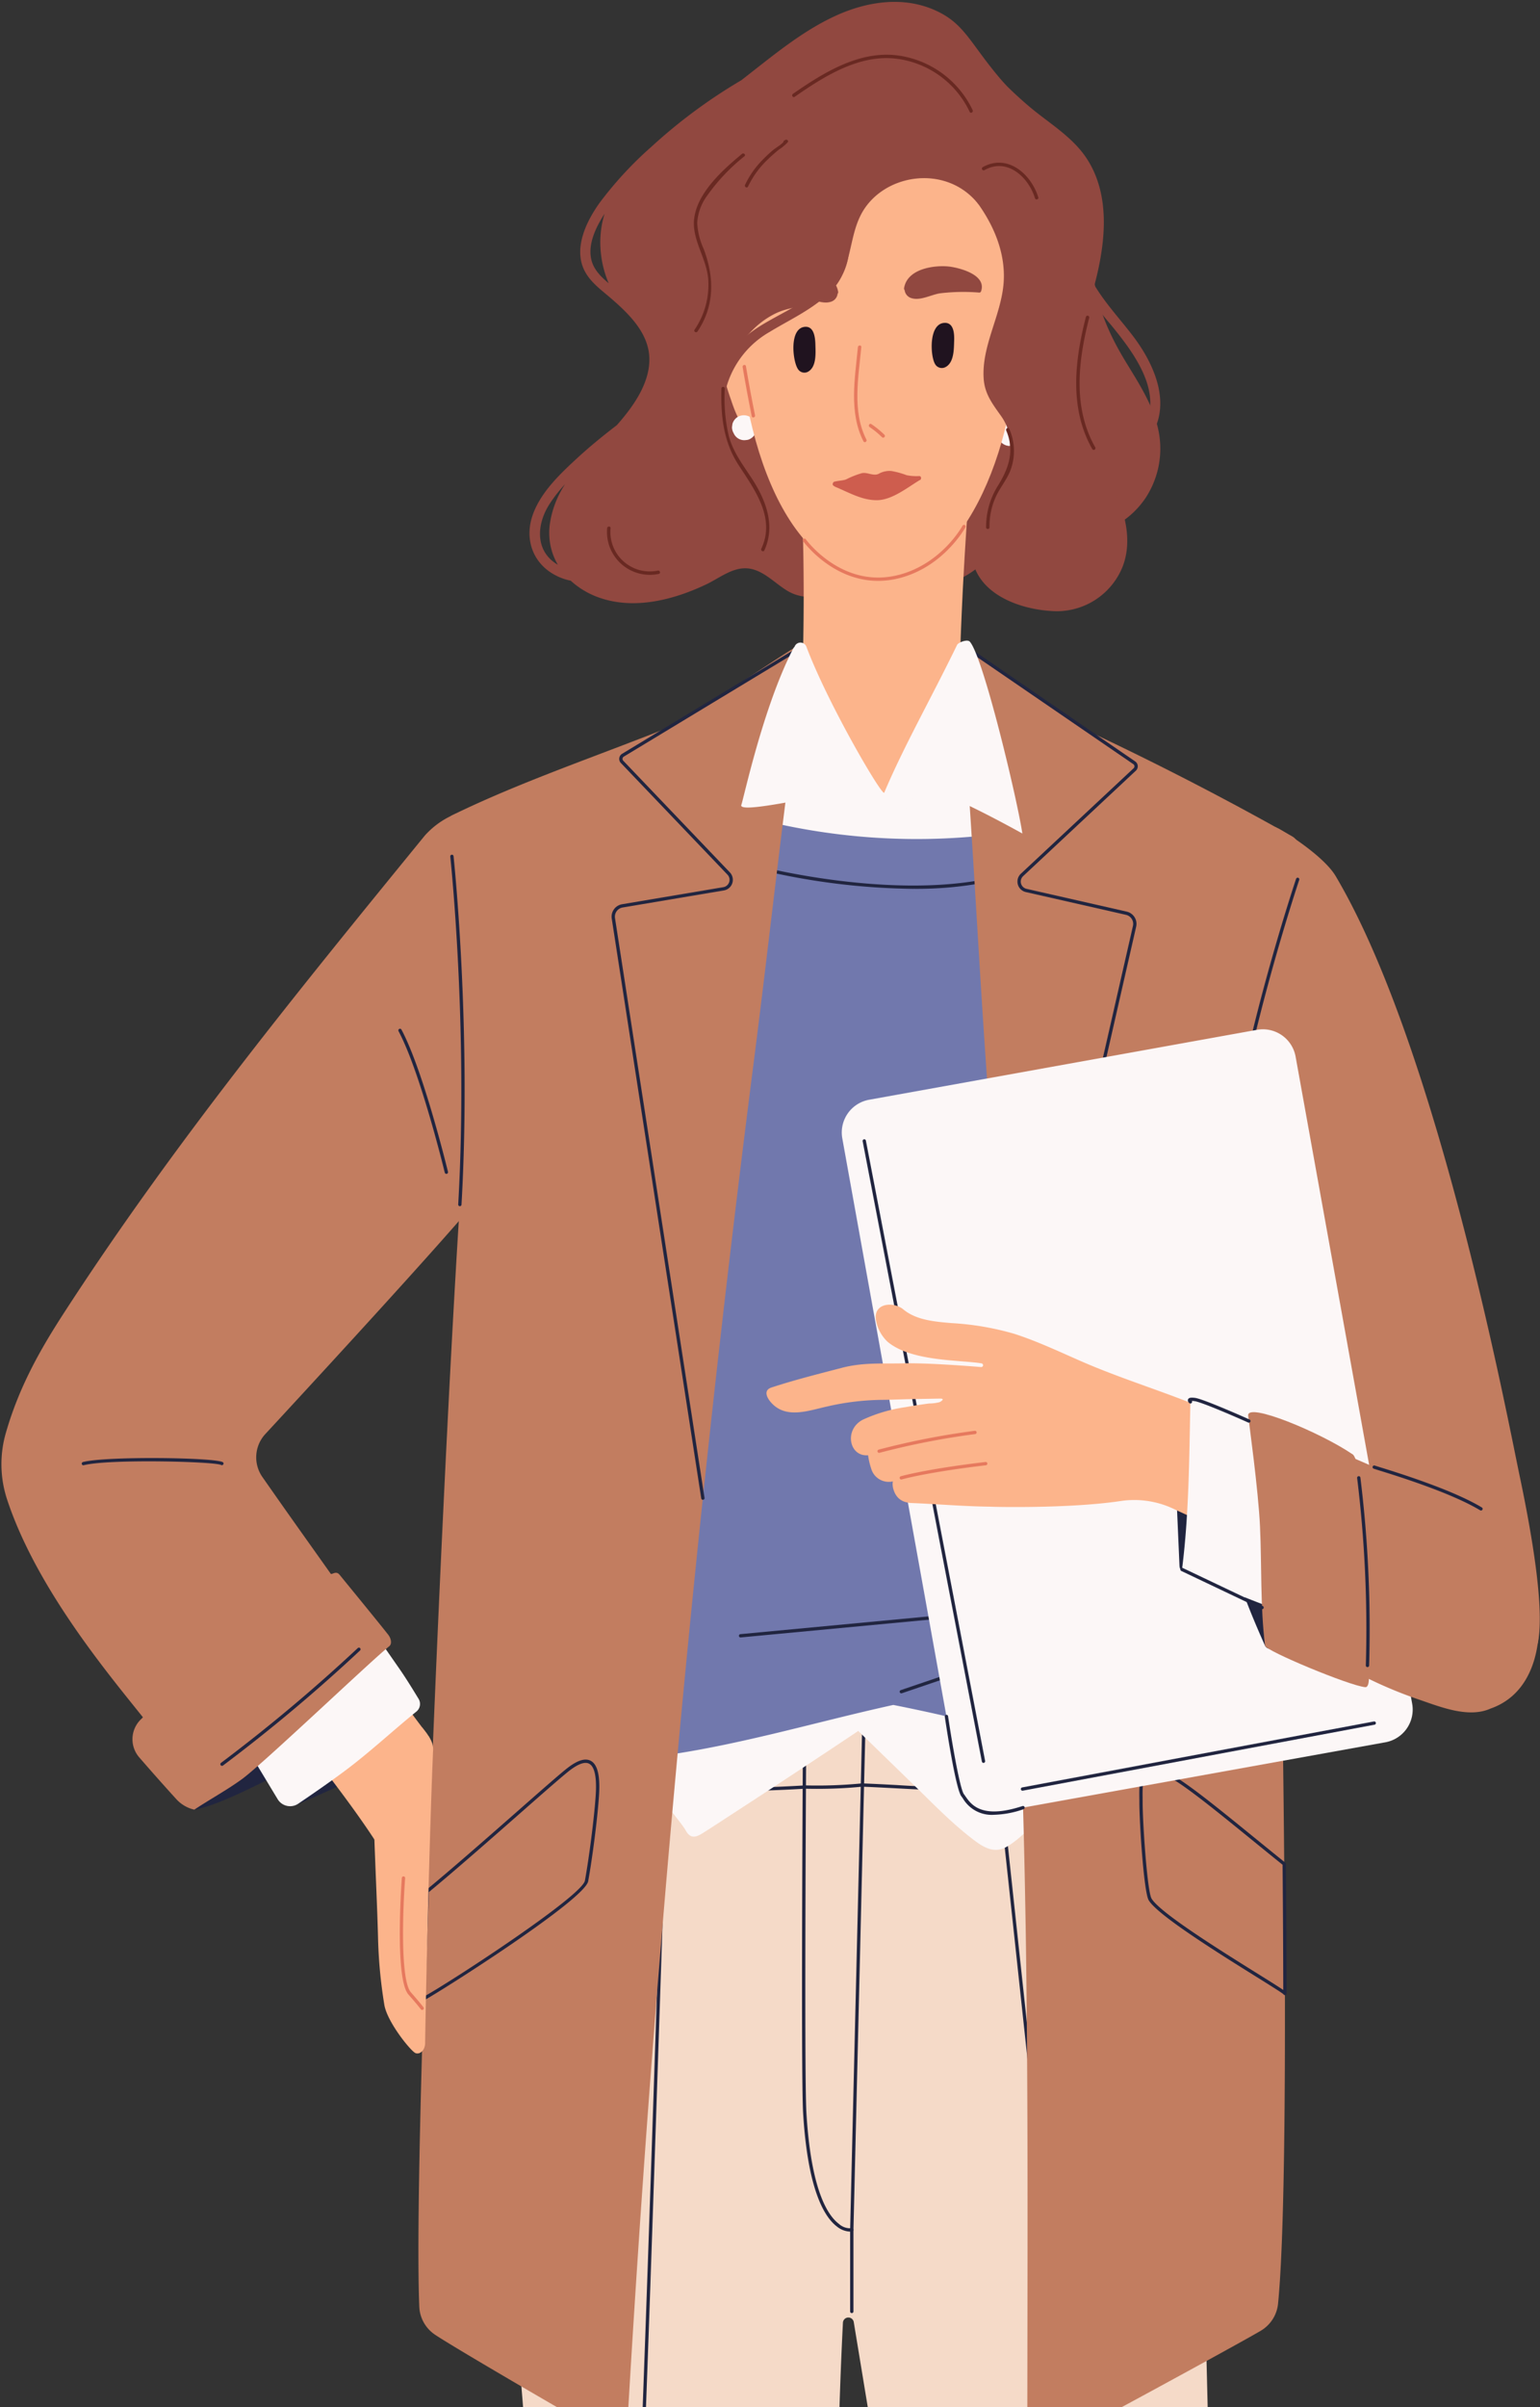 <svg xmlns="http://www.w3.org/2000/svg" xmlns:xlink="http://www.w3.org/1999/xlink" width="384" height="600" viewBox="0 0 384 600"><rect x="0" y="0" width="384" height="600" fill="#333333" stroke="none"/><defs><clipPath id="a"><rect width="384" height="600" transform="translate(931.051 3951)" fill="#fff" stroke="#707070" stroke-width="1"/></clipPath><clipPath id="b"><rect width="383.589" height="654.533" fill="none"/></clipPath></defs><g transform="translate(-931.051 -3951)" clip-path="url(#a)"><g transform="translate(931.411 3951.467)"><g clip-path="url(#b)"><path d="M247.405,106.369c-1.39-6.225-5.032-11.641-8.28-17.021-3.7-6.122-6.557-12.513-7.611-19.642-1.046-7.066.651-14.488-2.111-21.253-2.915-7.137-9.021-12.117-14.377-17.38-3.295-3.238-2.647-7.011-5.726-10.489C200.667,10.829,199.594,5.672,192.04,2.2c-7.99-3.675-16.988-2.361-24.789,1.156-8.715,3.928-16.241,10.358-23.781,16.187a132.814,132.814,0,0,0-22.377,16.55A92.068,92.068,0,0,0,108.11,50.147c-3.224,4.529-6.451,11.1-3.831,16.625,1.423,3.006,4.213,4.961,6.658,7.075,4.24,3.667,9.064,8.264,9.574,14.2.563,6.58-3.938,12.792-8.058,17.454-3.381,2.6-6.7,5.287-9.84,8.179-4.39,4.046-9.349,8.728-11.257,14.555-1.737,5.306-.161,10.8,4.531,13.942a14.319,14.319,0,0,0,5.065,2.1,20.675,20.675,0,0,0,7.54,4.368c8.675,2.869,18.316.327,26.292-3.472,3.488-1.661,6.943-4.659,11.053-3.854,3.575.7,6.311,3.87,9.38,5.618,2.949,1.68,6.185,1.6,9.458,1.166a52.617,52.617,0,0,0,9.737-2.281,1.316,1.316,0,0,0,.649.251c7.133.773,14.593,1.131,21.382-1.6a22.591,22.591,0,0,0,7.406-4.7c2.2-2.152,3.533-5.427,6.355-6.867,3.066-1.565,6.889-.7,10.1-.184a29.068,29.068,0,0,0,9.115.353,21.942,21.942,0,0,0,14.84-9.375,22.374,22.374,0,0,0,3.145-17.323M97.737,140.3c-.186-.112-.375-.218-.558-.341-5.139-3.455-4.631-9.779-1.67-14.538a35.283,35.283,0,0,1,4.04-5.212,24.392,24.392,0,0,0-3.8,9.91A15.73,15.73,0,0,0,97.737,140.3m8.417-75.8c-1.086-3.991,1.108-8.391,3.235-11.686A24.246,24.246,0,0,0,108.349,61a26.323,26.323,0,0,0,2.061,9.137c-1.872-1.57-3.622-3.3-4.256-5.636" transform="translate(40.999 0)" fill="#914840"/><path d="M92.54,493.39l2.636,32.841a1.031,1.031,0,0,0,1.062.924l72.077-.879a1.022,1.022,0,0,0,1.035-1.014q-.621-37.087,1.24-74.161a1.36,1.36,0,0,1,2.7-.154l8.622,52.336q1.823,11.074,3.648,22.146a1.038,1.038,0,0,0,1.027.845l75.574.868a.993.993,0,0,0,.492-1.889c-.007,0-2.055-115.712-4.229-139.939q-3.374-37.6-6.25-75.246-.921-12.085-1.792-24.177a3.1,3.1,0,0,0-.2-.908,2.855,2.855,0,0,0-3.019-3.283q-51.823.93-103.645,1.86l-29.485.529a3.242,3.242,0,0,0-1.641.444,1.028,1.028,0,0,1-.468.151,2.608,2.608,0,0,0-2.476,2.141q-5.729,25.9-11.461,51.788c-3.723,16.829-7.866,33.648-10.013,50.744-2.164,17.237-1.018,34.418.366,51.666q2.1,26.185,4.2,52.369" transform="translate(39.234 127.379)" fill="#f5dac8"/><path d="M116.82,308.952a1.351,1.351,0,0,1,.456-.868c4.3-.16,8.607-.26,12.769-.359,6.927-.163,14.089-.331,21.2-.773a.412.412,0,1,0-.051-.823c-7.1.441-14.25.61-21.168.773-4.165.1-8.472.2-12.765.359-.732,0-1.266,1.112-1.266,1.677-.7,20.153-1.384,40.6-2.043,60.37-1.6,48.05-3.256,97.605-5.335,146.529l.825-.01c2.081-48.914,3.734-98.455,5.334-146.491.659-19.771,1.342-40.217,2.045-60.383" transform="translate(49.114 138.425)" fill="#212540"/><path d="M171.547,306.31a.412.412,0,0,0-.367.453l22.459,208.9.828.01L172,306.676a.409.409,0,0,0-.452-.366" transform="translate(77.403 138.506)" fill="#212540"/><path d="M180.087,53.678c-1.072-.826-2.772-.446-3.8.293a6.49,6.49,0,0,0-1.586,1.772,32.51,32.51,0,0,0-4.955,17.436,27.9,27.9,0,0,0,.652,5.312c.215.97.37,2.44,1.32,3.173,3.349,2.588,5.9-6.119,6.42-7.559a60.965,60.965,0,0,0,3-12.554c.3-2.226,1.173-6.156-1.053-7.874" transform="translate(76.752 24.061)" fill="#fcb48b"/><path d="M123.257,62.025a60.966,60.966,0,0,0,3,12.554c.517,1.439,3.071,10.146,6.42,7.559.95-.735,1.105-2.2,1.319-3.173a27.9,27.9,0,0,0,.653-5.312A32.51,32.51,0,0,0,129.7,56.216a6.454,6.454,0,0,0-1.587-1.772c-1.027-.741-2.727-1.12-3.8-.293-2.226,1.718-1.352,5.648-1.053,7.874" transform="translate(55.544 24.275)" fill="#fcb48b"/><path d="M222.885,138.467c-7-5.921-13.852-12.322-21.147-17.709-6.873-5.077-15.031-7.161-22.962-8.327a50.466,50.466,0,0,0-12.682-.6c-3.632.394-15.425,4.83-18.63,6.862-7.214,4.576-6.567,3.967-14.08,7.83-8.312,4.271-15.959,10.46-23.726,16.051-.3-.171-.574.118-.6.433-.009.009-.022.016-.031.023-.469.343-.039,1.227.43.881.08-.057.16-.11.24-.168,6.156,3.967,13.01,5.608,19.854,6.965,7.734,1.532,15.486,3.063,23.3,3.927,15.824,1.75,31.411-.578,46.757-5.279,4.233-1.3,8.434-2.74,12.608-4.284,3.71-1.372,7.365-2.883,10.533-5.64a.591.591,0,0,0,.144-.964" transform="translate(49.207 50.483)" fill="#fcb48b"/><path d="M131.151,72.7c-.048-.094-.094-.19-.142-.285a3.08,3.08,0,0,0-4.086-1.072,3.021,3.021,0,0,0-1.374,1.785c-.035.266-.071.53-.106.794a2.965,2.965,0,0,0,.408,1.507c.046.1.094.19.142.285a2.871,2.871,0,0,0,2.976,1.426,2.207,2.207,0,0,0,1.111-.354A3.013,3.013,0,0,0,131.451,75c.036-.264.071-.53.107-.794a2.973,2.973,0,0,0-.408-1.507" transform="translate(56.722 32.076)" fill="#fcf7f7"/><path d="M176.328,72.89a3,3,0,0,0-2.111-.874,3.109,3.109,0,0,0-2.113.874l-.142.142a3.081,3.081,0,0,0-.874,2.111,3.041,3.041,0,0,0,.874,2.113,3,3,0,0,0,2.113.874,3.109,3.109,0,0,0,2.111-.874l.142-.142A3.081,3.081,0,0,0,177.2,75a3.04,3.04,0,0,0-.874-2.111" transform="translate(77.362 32.563)" fill="#fcf7f7"/><path d="M176.427,80.251A4.811,4.811,0,0,0,173.2,79l-18.78-.469c-4.98-.125-10.042-.113-14.141,2.884a5.543,5.543,0,0,0-2.055,1.907,4.791,4.791,0,0,0-.706,4.772q.969,23.909.035,47.839a5.273,5.273,0,0,0,3.029,4.831,4.468,4.468,0,0,0,4.322,2.493,150.558,150.558,0,0,0,16.966-1.462c4.217-.6,8.71-.942,11.575-3.893,1.809-.651,3.405-5.752,3.487-8.309.513-16.044,1.234-28.575,2.4-44.579a5.125,5.125,0,0,0-2.906-4.763" transform="translate(62.029 35.493)" fill="#fcb48b"/><path d="M196.308,71.946c0,31.973-14.786,64.3-34.707,63.155-24.749-1.423-35.282-38.412-35.282-70.384s15.329-45.4,35.282-45.4,34.707,20.656,34.707,52.628" transform="translate(57.119 8.735)" fill="#fcb48b"/><path d="M163.085,55.1c-4.126-.052-3.741,8.128-2.544,10.209a1.938,1.938,0,0,0,2.656.8c2.106-1.13,2.059-4.406,2.133-6.407.057-1.5.057-4.577-2.245-4.606" transform="translate(72.227 24.913)" fill="#20131f"/><path d="M164.087,81.53c-6.827,1.365-13.9-.372-20.634,1.638-.516-.212-.736.613-.234.819,3.4,1.4,6.763,3.434,10.559,3.357,3.689-.076,7.46-3.125,10.393-4.9a.377.377,0,0,0,.1-.089l.046-.007c.539-.107.311-.931-.227-.823" transform="translate(64.633 36.862)" fill="#ce5d4e"/><path d="M166.287,45.466c-3.349-.4-10.441.321-11.292,5.344a.633.633,0,0,0,.137.53,2.37,2.37,0,0,0,1.785,2.013c2.162.652,4.9-.9,7.027-1.224a48.718,48.718,0,0,1,9.814-.182.462.462,0,0,0,.417-.288c1.529-4.249-5.658-5.928-7.887-6.194" transform="translate(70.081 20.517)" fill="#914840"/><path d="M130.526,52.286a.46.46,0,0,0,.415.288,48.624,48.624,0,0,1,9.815.182c2.127.328,4.863,1.876,7.027,1.224a2.372,2.372,0,0,0,1.785-2.013.638.638,0,0,0,.135-.53c-.85-5.023-7.942-5.743-11.291-5.344-2.229.266-9.416,1.944-7.887,6.194" transform="translate(58.925 20.8)" fill="#914840"/><path d="M138.97,55.773c-4.081.195-3.2,8.44-1.891,10.473a1.9,1.9,0,0,0,2.675.653c2.01-1.266,1.764-4.577,1.716-6.6-.036-1.523-.224-4.631-2.5-4.522" transform="translate(61.49 25.218)" fill="#20131f"/><path d="M199.827,66.835c-3.326-4.357-7.117-8.359-9.865-13.132a43.422,43.422,0,0,1-5.422-16.215c-.2-1.613-2.766-1.634-2.56,0a47.284,47.284,0,0,0,3.893,13.865,59.271,59.271,0,0,0,8.466,12.712c5.967,7.283,14.205,18.068,7.09,27.379-1,1.308,1.223,2.585,2.21,1.292,6.3-8.241,1.695-18.687-3.812-25.9" transform="translate(82.282 16.401)" fill="#914840"/><path d="M164.264,81.793a12.465,12.465,0,0,1-3.1-.221,20.879,20.879,0,0,0-3.758-1.038,5.5,5.5,0,0,0-3.192.684c-1.34.672-2.81-.459-4.221-.145a21.283,21.283,0,0,0-3.9,1.545c-.675.3-2.367.356-3.057.616-.216.083-.755,1.044.465,1.107.1.006.2,0,.308,0a.43.43,0,0,0,.195.074,49.677,49.677,0,0,0,20.034-1.663c.086-.009.173-.013.261-.025a.47.47,0,1,0-.035-.938" transform="translate(64.539 36.405)" fill="#ce5d4e"/><path d="M153.489,44.036c-1.924,10.944-15.72,13.62-22.984,19.946-8.694,7.573-9.234,19.6-8.224,30.272.155,1.635,2.66,1.1,2.506-.53-.566-5.973-.745-12.171,1.118-17.953a23.12,23.12,0,0,1,10.518-12.9c7.763-4.743,17.844-8.575,19.62-18.675.285-1.619-2.273-1.763-2.556-.155" transform="translate(55.125 19.399)" fill="#914840"/><path d="M149.478,82.435c-3.594-7.063-1.975-15.512-1.263-23.055.052-.546-.8-.543-.852,0-.732,7.742-2.306,16.243,1.38,23.486.248.489.985.058.736-.431" transform="translate(66.197 26.666)" fill="#e6795e"/><path d="M152.816,75.149a22.4,22.4,0,0,0-3.25-2.649c-.456-.308-.884.431-.43.736a21.128,21.128,0,0,1,3.076,2.517c.392.385,1-.218.6-.6" transform="translate(67.349 32.75)" fill="#e6795e"/><path d="M193.966,20.277c-3.574-6.3-10.279-8.516-17.2-7.6-7.358.97-14.631,4.065-21.235,7.345a108.929,108.929,0,0,0-19.289,12.365c-5.311,4.224-12.114,9.281-14.268,16.025a12.66,12.66,0,0,0,.818,9.115c1.459,3.327,3.764,6.5,3.575,10.3-.195,3.915-2.6,7.383-4.736,10.512a60.152,60.152,0,0,0-5.828,9.927c-2.74,6.314-5.531,14.853-1.427,21.112,2.6,3.957,4.686,7.463,4.839,12.351.129,4.094-1.329,3.806.391,7.675,2.759,6.205,13.1,7.068,18.184,2.254,9.55-9.035-13.087-21.748-8.909-41.769A27.669,27.669,0,0,1,136.564,76.1a21.166,21.166,0,0,1,5.714-4.1c2.5-1.194,5.167-1.507,7.813-2.2a12.976,12.976,0,0,0,8.89-7.643c2.109-4.667,2.174-10,4.471-14.586,5.2-10.373,21.219-13.038,29.319-2.859.635.8.253-2.521.59-3.212a1.169,1.169,0,0,0,.346-.463c2.859-6.591,3.954-14.249.258-20.763" transform="translate(50.779 5.642)" fill="#914840"/><path d="M204.415,120.1c-2.222-5.345-5.8-9.756-8.584-14.773-6.561-11.816-.228-26.239,2.9-38.137,2.643-10.065,4.078-21.958-1.84-31.206-3.516-5.494-9.3-8.842-14.2-12.942A100.028,100.028,0,0,1,168.431,8.306a1.1,1.1,0,0,0-.622-.742A3.045,3.045,0,0,0,163.4,9.955c-.248,1.473.317,3.051.637,4.47q.634,2.788,1.165,5.6a157.011,157.011,0,0,1,2.575,23.188c0,.025.009.046.01.071a1.321,1.321,0,0,0,.144,1.483c5,6.169,8.678,13.79,8.115,21.9-.566,8.153-5.584,15.849-4.975,24.092.276,3.738,2.236,6.26,4.329,9.2,2.48,3.492,2.771,7.3,1.51,11.352-2.329,7.48-8.7,13.328-8.892,21.536-.245,10.639,10.872,15.156,19.819,15.714a17.688,17.688,0,0,0,17.918-11.16c2.139-5.633.906-11.908-1.336-17.3" transform="translate(73.856 3.264)" fill="#914840"/><path d="M130.361,74.881q-1.229-6.112-2.271-12.259c-.091-.54-.915-.312-.823.227q1.041,6.147,2.271,12.259c.109.539.931.311.823-.227" transform="translate(57.544 28.177)" fill="#e6795e"/><path d="M131.26,88.976c-2.241-3.427-4.669-6.577-5.77-10.6a41.083,41.083,0,0,1-1.009-11.867.427.427,0,0,0-.854,0c-.166,6.817.494,13.221,4.288,19.054,4.02,6.18,9.253,13.171,5.674,20.847-.231.5.505.928.738.431,2.859-6.133.4-12.557-3.067-17.862" transform="translate(55.891 29.886)" fill="#692922"/><path d="M174.833,73.354c-.215-.5-.95-.07-.736.431,2.13,5,.662,9.31-2.026,13.675a19.321,19.321,0,0,0-3,10.438.426.426,0,0,0,.852,0,17.836,17.836,0,0,1,1.5-7.444c1.022-2.284,2.675-4.22,3.633-6.535a13.58,13.58,0,0,0-.219-10.566" transform="translate(76.449 33.068)" fill="#692922"/><path d="M130.9,26.122C125.634,30.5,117.954,37.3,118.991,44.948c.581,4.285,3.109,7.971,3.472,12.342a19.827,19.827,0,0,1-3.4,12.667c-.306.457.433.886.738.431,4.355-6.49,4.2-13.661,1.477-20.723a17.449,17.449,0,0,1-1.547-6.3,12.574,12.574,0,0,1,2.429-6.75,47.5,47.5,0,0,1,9.342-9.894c.423-.351-.184-.953-.6-.6" transform="translate(53.762 11.764)" fill="#692922"/><path d="M189.3,86.69c-5.672-9.978-4.248-21.645-1.515-32.291a.427.427,0,0,0-.823-.228c-2.791,10.872-4.185,22.772,1.6,32.95a.428.428,0,0,0,.738-.431" transform="translate(83.447 24.358)" fill="#692922"/><path d="M180.778,22.889A24.256,24.256,0,0,0,162.154,9.26c-9.619-1.3-18.618,4.312-26.187,9.567-.447.311-.022,1.051.431.736,7.238-5.025,15.843-10.505,25.04-9.536a23.431,23.431,0,0,1,18.6,13.293c.229.5.966.064.736-.431" transform="translate(61.396 4.101)" fill="#692922"/><path d="M137.774,23.7c-.109.055-.216.116-.319.182a.388.388,0,0,0-.2.395c-.783.8-2.011,1.468-2.811,2.162a35.883,35.883,0,0,0-2.7,2.575,22.445,22.445,0,0,0-4.047,5.9c-.231.494.505.928.736.43a22.916,22.916,0,0,1,4.862-6.7c.892-.871,1.83-1.692,2.791-2.485a11.838,11.838,0,0,0,2.268-1.882c.261-.369-.235-.771-.584-.584" transform="translate(57.723 10.697)" fill="#692922"/><path d="M287.27,345.027c1.761-8.533-1.531-27.44-4.547-41.75-2.977-14.125-20.361-106.427-45.858-149.419-3.2-5.393-14.244-12.033-14.623-12.017-1.2-.854-3.953,1.387-5.539,1.563-3.349.369-2.877.729-3.706,3.874-1.057,4.015-.729,8.553-.835,12.664q-.187,7.234-.229,14.474c-.121,19.308.463,38.612,1.3,57.9.414,9.475.8,18.963,1.417,28.428.588,8.961,1.577,18.008,4.243,26.618,4.871,15.726,15.212,29.106,27.151,40.176a254.34,254.34,0,0,0,22.875,18.38c3.458,2.533,7.248,6.223,11.719,6.6,2.859.245-6.467,6.491-5.266,4.063,1.213.051,11.578-10.032,11.893-11.559" transform="translate(95.824 64.05)" fill="#c27d60"/><path d="M182.415,36.236c-1.773-5.81-7.708-10.992-13.865-7.508a.427.427,0,0,0,.43.736c5.675-3.211,11.006,1.735,12.612,7,.16.524.985.3.823-.227" transform="translate(76.12 12.481)" fill="#692922"/><path d="M174.352,307.605c-6.866,0-12.47-.3-17.977-.591-2.72-.144-5.531-.293-8.455-.405a.413.413,0,0,1,.016-.825c2.945.113,5.759.263,8.482.407a269.41,269.41,0,0,0,40.137-.338.412.412,0,0,1,.064.822c-8.983.693-16.129.931-22.268.931" transform="translate(66.707 138.269)" fill="#212540"/><path d="M149.877,443.9a.412.412,0,0,1-.414-.412v-19.9a5.532,5.532,0,0,1-3.286-1.259c-3.211-2.428-7.278-9.288-8.434-28.175-.62-10.155-.006-100.489,0-101.4a.412.412,0,1,1,.823.006c-.006.911-.62,91.217,0,101.345,1.139,18.575,5.036,25.245,8.109,27.568a4.185,4.185,0,0,0,3.113,1.072.416.416,0,0,1,.346.081.409.409,0,0,1,.155.321v20.341a.412.412,0,0,1-.412.412" transform="translate(62.159 132.191)" fill="#212540"/><path d="M146.14,423.558a.414.414,0,0,1-.412-.423l3.119-130.39a.413.413,0,0,1,.825.019l-3.119,130.391a.413.413,0,0,1-.412.4" transform="translate(65.895 132.191)" fill="#212540"/><path d="M229.164,294.773c-3.134-1.971-6.609-2.257-10.087-2.618q-6.3-.651-12.617-1.1-12.416-.876-24.863-.95t-24.871.652q-2.947.174-5.894.391c-1.791.134-4.1-.134-5.79.677-2.071.995-2.384,4.611.055,5.284a1.271,1.271,0,0,0,.879-.057q8.151,7.92,16.3,15.843c5.148,5,10.209,10.3,15.888,14.484,2.367,1.746,4.813,2.849,7.5,1.387,2.912-1.583,5.492-4.471,8.131-6.6a174.292,174.292,0,0,1,17.153-12.217c6.156-3.841,13.54-6.51,18.517-12.435a1.947,1.947,0,0,0-.3-2.743" transform="translate(64.832 131.177)" fill="#fcf7f7"/><path d="M185.747,283.35c-11.19-3.389-23.161-.761-34.424.81-6,.838-11.994,1.812-17.937,3.157-4.911,1.111-10.3,2.434-14.513,6.022-4.577,3.895-4.387,9.975-3.677,16.253.369,3.272-3.574,4.741-2.794,7.9.723,2.923,6.072,8.455,7.48,10.983,1.211,2.17,2.65,1.574,4.271.558,2.743-1.722,5.456-3.526,8.179-5.295q7.8-5.069,15.579-10.2,18.147-11.965,36.164-24.246a1.806,1.806,0,0,0,.717-1.8l.956-.494c1.249-.646,1.579-3.169,0-3.646" transform="translate(50.779 127.378)" fill="#fcf7f7"/><path d="M141.114,307.15c-1.849,0-3.018-.041-3.047-.042a.41.41,0,0,1-.4-.427.406.406,0,0,1,.427-.4,116.092,116.092,0,0,0,14.25-.5.412.412,0,1,1,.087.819,111.358,111.358,0,0,1-11.321.545" transform="translate(62.252 138.269)" fill="#212540"/><path d="M251.089,376a4.349,4.349,0,0,0-1.316-1.924q-1.878-47.828-4.378-95.632c-1.577-30.082-2.127-60.623-8.164-90.3-3.269-16.077-8.511-31.811-16.646-46.374a3.978,3.978,0,0,0-4.766-1.9c-.649-.365-1.515-.054-2.177-.479a55.04,55.04,0,0,0-26.524-8.6,25.929,25.929,0,0,1-6.686,11.893c-3.195,3.3-8.71.716-8.828-3.657,0-.176-.1-1.019-.094-1.1-.032-.028-.067-.052-.1-.081a12.139,12.139,0,0,1-3.378-5.7,114.747,114.747,0,0,0-25.416,8.431c-.617.283-1.275.086-1.793.274a5.423,5.423,0,0,0-4,1.131c-10,7.564-10.787,21.572-12.8,32.458q-3.877,20.931-7.389,41.917-7.016,41.943-12.577,84.08-2.756,20.85-5.139,41.74a82.873,82.873,0,0,0-4.654,18.992c-.269,2.763-.558,5.98.562,8.654.01.051.016.1.028.15,1.374,5.826,7.65,10.238,14.1,9.769a5.5,5.5,0,0,0,2.766-.957c4.436.308,9.108-.536,13.549-1.22,8.289-1.279,16.476-3.068,24.612-5,9.994-2.379,19.943-5,29.99-7.206a446.786,446.786,0,0,1,58.482,15.778c.036.013.076.02.113.032a9.76,9.76,0,0,0,7.792,1.551,4.261,4.261,0,0,0,2.7-1.969A4.149,4.149,0,0,0,251.089,376" transform="translate(42.514 59.142)" fill="#7178ad"/><path d="M168.361,153.925a172.162,172.162,0,0,1-37.565-4.59.412.412,0,1,1,.2-.8c.319.081,32.291,8.164,57.007,2.631a.412.412,0,0,1,.18.8,91.917,91.917,0,0,1-19.827,1.953" transform="translate(59.003 67.159)" fill="#212540"/><path d="M65.87,297.343c.038-.242,3.842-3.864-1.92-.089-.608.4,1.516-9.429-2.56-3.055-.241-1.3-3.787,2.79-5.052,3.267-8.137,3.08-15.4,7.837-22.435,12.888a2.294,2.294,0,0,0-.7,3.007c-.116.049-.232.1-.35.145-2.769,1.153-.051,5.216.931,5.043,7.71-1.356,21.606-9.515,28.832-12.522.714-.3,1.989-.685,2.19-1.269,1.685-1.615.873-5.161,1.067-7.416" transform="translate(14.307 132.056)" fill="#212540"/><path d="M154.639,294.922a.412.412,0,0,1-.132-.8l41-13.929a.412.412,0,1,1,.264.78l-41,13.931a.42.42,0,0,1-.132.022" transform="translate(69.738 126.686)" fill="#212540"/><path d="M188.263,136.534c-1.073-2.589-5.036-1.836-7.724-1.793-3.568.058-7.383-.176-10.9.4a9.508,9.508,0,0,0-3.978,1.519c-1.111.8-1.75,2.048-3,2.707-3.211,1.683-7.079-2.457-9.464-3.735a26.118,26.118,0,0,0-9.125-2.8c-2-.241-6.973-.855-8.426.635a8.442,8.442,0,0,0-1.073,2.088l-1.227,2.409q-1.231,2.409-2.457,4.82c-.322.63.081,1.1.688,1.3a1.52,1.52,0,0,0,.773.412,160.78,160.78,0,0,0,56.635,3.019c.592-.073,1.149-.667,1.1-1.134-.357-3.179-.552-6.806-1.812-9.854" transform="translate(59.131 59.917)" fill="#fcf7f7"/><path d="M127.039,282.786a.412.412,0,0,1-.038-.822l61.125-5.761a.4.4,0,0,1,.449.372.411.411,0,0,1-.37.449l-61.127,5.761h-.039" transform="translate(57.258 124.892)" fill="#212540"/><path d="M247.7,157.959q-24.85-14.006-50.684-26.157a5.6,5.6,0,0,1-.722-.444c-7.884-5.367-26.965-18.44-30.141-20.168-.118-.064-.134-.231-.195-.349-.051.016-.1.029-.151.048-1.836.736-1.606.728-1.432,2.678,2.928,32.722,4.526,67.4,6.79,100.17q6.073,87.867,8.986,175.915c1.815,54.881,1.4,111.233,1.377,166.144a3.663,3.663,0,0,0,5.022,3.41c2.628-1.059,48.4-25.956,53.25-28.874a8.85,8.85,0,0,0,4.248-6.715c4.314-43.275-.675-254.165-2.135-290.247q4.964-34.591,7.36-69.485a4.387,4.387,0,0,0-.058-1.076,4.035,4.035,0,0,0-1.515-4.85" transform="translate(74.275 50.12)" fill="#c27d60"/><path d="M231.69,359.663a.412.412,0,0,1-.363-.216c-.4-.386-3.386-2.248-6.832-4.4-9.211-5.74-24.625-15.35-26.777-19.05-1.242-2.136-2.332-19.684-2.325-24.372,0-.369,0-.743-.007-1.121-.032-2.657-.064-5.4,1.6-6.59,1.063-.758,2.644-.748,4.833.035,3.625,1.3,12.2,8.275,22.136,16.356,2.533,2.061,5.152,4.191,7.824,6.339a.409.409,0,0,1,.152.318c.1,11.494.158,22.356.174,32.286a.412.412,0,0,1-.411.412Zm-32.742-55.479a2.519,2.519,0,0,0-1.487.4c-1.31.935-1.281,3.463-1.252,5.909,0,.382.009.761.009,1.133-.007,5.03,1.136,22.1,2.213,23.957,2.049,3.523,17.355,13.064,26.5,18.764,3.683,2.3,5.475,3.426,6.346,4.034-.017-9.635-.076-20.132-.17-31.217-2.621-2.107-5.19-4.2-7.675-6.22-9.875-8.033-18.4-14.97-21.893-16.218a7.952,7.952,0,0,0-2.591-.545" transform="translate(88.345 137.171)" fill="#212540"/><path d="M208.8,239.952a.442.442,0,0,1-.087-.009.413.413,0,0,1-.317-.489c.19-.887.282-1.626.447-2.968.392-3.158,1.121-9.041,4.259-26.316,5.295-29.148,15.383-59.252,15.485-59.552a.412.412,0,1,1,.78.264c-.1.3-10.17,30.349-15.453,59.435-3.135,17.253-3.861,23.12-4.252,26.271-.164,1.32-.263,2.116-.46,3.039a.411.411,0,0,1-.4.325" transform="translate(94.23 67.979)" fill="#212540"/><path d="M175.859,323.323a.393.393,0,0,1-.092-.01.412.412,0,0,1-.311-.494L207.929,180.3a2.315,2.315,0,0,0-1.77-2.716l-24.948-5.668a2.684,2.684,0,0,1-1.239-4.579l28.114-26.286a.662.662,0,0,0,.208-.52.654.654,0,0,0-.267-.489l-40.895-28.017c-.783-.577-1.41-.8-1.732-.629s-.473.823-.417,1.78a.412.412,0,0,1-.388.436.4.4,0,0,1-.436-.388c-.078-1.346.206-2.2.847-2.553s1.518-.119,2.6.681l40.9,28.017a1.482,1.482,0,0,1,.145,2.283L180.535,167.94a1.861,1.861,0,0,0,.858,3.173l24.947,5.669a3.135,3.135,0,0,1,2.395,3.691L176.26,323a.412.412,0,0,1-.4.321" transform="translate(74.223 49.973)" fill="#212540"/><path d="M279.832,354.072,183.116,371.5a8.291,8.291,0,0,1-9.629-6.689L144.422,203.541a8.291,8.291,0,0,1,6.689-9.629l96.717-17.429a8.288,8.288,0,0,1,9.628,6.687l29.064,161.275a8.288,8.288,0,0,1-6.687,9.628" transform="translate(65.245 79.741)" fill="#fcf7f7"/><path d="M223.75,286.875q-1.372-5.036-2.742-10.071l.357-11.678c-.751-2.763-4.465-3.355-6.379-5.555a1.967,1.967,0,0,0-1.915-.728,2.509,2.509,0,0,0-3.4,2.759c2.1,10.736,6.135,21.206,10.623,31.18.539,1.2,3.135.987,4.16.453,2.647-1.378-.1-4.123-.709-6.361" transform="translate(94.788 116.964)" fill="#212540"/><path d="M67.821,301.992q-8.829,4.766-18.045,8.738c-1.76.758-.2,2.97,1.547,2.216,6.143-2.647,12.12-5.2,18.006-8.375,1.692-.913.186-3.494-1.507-2.579" transform="translate(22.158 136.467)" fill="#212540"/><path d="M178.009,350.663a.415.415,0,0,1-.405-.334L147.882,195.736a.413.413,0,1,1,.81-.155l29.722,154.593a.412.412,0,0,1-.327.482.476.476,0,0,1-.078.007" transform="translate(66.866 88.285)" fill="#212540"/><path d="M156.381,103.729c-11.527,0-18.621-9.769-18.7-9.884a.412.412,0,0,1,.672-.478c.091.128,9.262,12.733,23.585,8.761,10.446-2.9,15.444-12.057,15.493-12.15a.412.412,0,0,1,.726.389c-.049.094-5.216,9.567-16,12.556a21.557,21.557,0,0,1-5.775.806" transform="translate(62.221 40.588)" fill="#e6795e"/><path d="M85.852,307.027a1.448,1.448,0,0,0-.241-.484q-10.257-13.521-19.8-27.559c1.175-1.307-.848-3.251-2.22-1.991-.183.168-.362.341-.543.51a1.593,1.593,0,0,0-.6.559A95.665,95.665,0,0,0,46.238,298.34a1.267,1.267,0,0,0-.768,2.039c.033.044.065.087.1.129.1.25,2.056-.8,2.271-.627,7.5,9.762,18.02,22.792,24.736,33.113,2.946,4.526,4.162,1.6,4.458,1.693-.248,1.506-.563-1.632.213-3.2,4.178-8.45,3.1-15.217,8.81-22.714a1.182,1.182,0,0,0-.206-1.746" transform="translate(20.426 125.066)" fill="#fcb48b"/><path d="M204.706,256.023c-.083-1.915-3.071-1.926-2.987,0q.41,9.386.818,18.771c.083,1.915,3.07,1.926,2.986,0q-.407-9.386-.816-18.771" transform="translate(91.212 115.117)" fill="#212540"/><path d="M80.88,289.178q-3.023-4.346-6.04-8.7a3.6,3.6,0,0,0-5.283-.72l-.041.033a308.148,308.148,0,0,1-27.673,21.1,3.613,3.613,0,0,0-.993,4.887c3.344,5.318,6.549,10.723,9.805,16.1A3.623,3.623,0,0,0,55.788,323c3.842-2.608,7.663-5.245,11.389-8.01,6.286-4.666,12-10.032,18.072-14.953a2.443,2.443,0,0,0,.545-3.17c-1.583-2.6-3.176-5.193-4.914-7.691" transform="translate(18.221 126.119)" fill="#fcf7f7"/><path d="M274.235,283.554l-2.171-1.075c2.884-1.38,4.175-6,.47-8.036l-.033-.366c2.306-1.69,3.108-5.665-.086-7.64q-12.065-7.458-24.8-13.749c-12.457-6.153-25.381-9.52-38.046-15.081-5.37-2.358-10.719-4.878-16.305-6.692A69.768,69.768,0,0,0,177.5,228.21c-4.036-.349-8.762-.7-12.011-3.413-2.278-1.9-7.1-1.719-6.888,2.154a9.59,9.59,0,0,0,2.977,5.929c5.907,4.927,18,4.489,23.386,5.363a.462.462,0,0,1-.107.918c-4.614-.372-13.916-1.046-19.289-.921-5.34.123-10.116-.261-15.344,1.1-5.9,1.541-11.815,3.019-17.615,4.921-1.988.652-1.236,2.406-.224,3.6,3.715,4.381,9.388,2.165,14.064,1.14a63.683,63.683,0,0,1,13.295-1.653c2.453-.012,4.907-.131,7.36-.183,2.492-.054,4.984-.093,7.477-.139,1.353-.026.488.623-.057.884a10.164,10.164,0,0,1-2.611.334c-1.946.261-3.889.552-5.82.906a38.271,38.271,0,0,0-10.708,3.137c-4.757,2.46-3.405,9.284,1.313,8.861a17.991,17.991,0,0,0,.781,3.368,4.553,4.553,0,0,0,5.389,3.148,4.354,4.354,0,0,0,.089,1.78c.691,2.517,2.321,3.537,4.749,3.625,5.568.2,12.936.838,19.35.893.02.055,19.616.55,32.642-1.406a22.928,22.928,0,0,1,13.109,1.921c12.288,5.738,26.822,11.819,39.074,17.888,2.168,1.073,2.682-.492,3.963-2.682,1.157-1.979.569-5.052-1.608-6.13" transform="translate(59.4 101.116)" fill="#fcb48b"/><path d="M135.43,202.481q-.943-4.936-1.934-9.86-1.989-9.85-4.181-19.658-1.279-5.72-2.628-11.424a78.949,78.949,0,0,0-2.322-8.9c-2.013-5.533-5.825-10.531-12.2-10.518-.507,0,1.814-2.97,1.413-2.83a20.733,20.733,0,0,0-7.991,5.51c-31.364,38.43-62.736,76.862-90.177,119.282-5.8,8.964-11.066,18.284-14.318,29.661a28.088,28.088,0,0,0,.277,16.439c7.271,22.2,25.41,43.756,33.916,54.42l-.566.559a6.9,6.9,0,0,0-.37,9.414q4.559,5.261,9.242,10.411a8.709,8.709,0,0,0,4.5,2.634c3.912-2.6,8.068-4.842,11.879-7.609,5.295-3.845,32.3-29.616,36.7-33.1.829-.659.428-2.066-.228-2.9-2.572-3.267-9.519-11.738-12.136-14.952-.9-1.108-1.95.11-2.213-.261-6.083-8.593-9.872-13.848-17.024-24.093a8.563,8.563,0,0,1,.738-10.72c10.4-11.238,35.526-38.481,48.315-53.145q6.2-7.11,12.628-14.022c3.991-4.291,9.082-8.505,9.7-14.715.328-3.27-.412-6.43-1.022-9.624" transform="translate(0 62.983)" fill="#c27d60"/><path d="M150.834,250.765a.412.412,0,0,1-.113-.809,192.149,192.149,0,0,1,23.952-4.689.413.413,0,0,1,.115.818,191.267,191.267,0,0,0-23.84,4.664.435.435,0,0,1-.113.016" transform="translate(68.018 110.903)" fill="#e6795e"/><path d="M154.639,254.985a.412.412,0,0,1-.116-.807c.061-.019,6.237-1.8,21.115-3.558a.412.412,0,0,1,.1.819c-14.793,1.746-20.92,3.511-20.98,3.53a.466.466,0,0,1-.116.016" transform="translate(69.738 113.324)" fill="#e6795e"/><path d="M165.35,110.972c-2.659,1.5-28.055,18.512-31.139,19.75-17.65,7.079-37.078,13.605-54.162,21.96-1.695.829-2.477,4.492-1.95,6.227-.078.33.53.893.533,1.281.234,23.3,2.874,46.094,4.831,69.308C79.9,265.433,70.032,480.978,71.813,524.432a8.858,8.858,0,0,0,3.848,6.952c4.676,3.2,40.282,23.9,42.844,25.11a3.662,3.662,0,0,0,5.212-3.109q4.768-82.23,12.283-164.268,8.044-87.71,19.236-175.092c4.172-32.585,7.792-67.107,12.624-99.6.288-1.936-.308-4.695-2.509-3.45" transform="translate(32.376 50.038)" fill="#c27d60"/><path d="M281.809,287.43c-1.865-16.895-30.616-30.377-45.561-36.75-6.679-2.849.587-.736-6.686-1.849a2.43,2.43,0,0,0-1.342.151,2.153,2.153,0,0,0-1.727.441c-3.179,2.366-2.37,5.915-1.644,9.163q1.562,6.99,3.125,13.983c.992,4.438,2.039,8.868,2.965,13.319.854,4.1,1.609,8.526.16,12.612a2.181,2.181,0,0,0-.013,1.484,2.234,2.234,0,0,0,1.123,1.558,107.282,107.282,0,0,0,19.815,9.1c5.277,1.792,12.386,4.753,17.918,2.26,10.772-3.771,12.914-15.967,11.866-25.47" transform="translate(101.374 112.501)" fill="#c27d60"/><path d="M230.812,270.522c-.293-6.711-.333-13.494-1.075-20.172a1.53,1.53,0,0,0-.415-.908,1.276,1.276,0,0,0-.736-1.288c-6.811-3.568-23.723-10.245-23.779-7.683-.308,13.916-.333,27.963-2.094,41.788-.109.86,18.038,7.957,26.144,10.963a1.32,1.32,0,0,0,1.8-1.276,1.541,1.541,0,0,0,.337-.828c.7-6.837.119-13.749-.18-20.595" transform="translate(91.662 108.477)" fill="#fcf7f7"/><path d="M72.618,361.709a.412.412,0,0,1-.412-.425c.264-8.418.569-17.423.906-26.765a.418.418,0,0,1,.15-.3c6.555-5.406,15.493-13.261,22.676-19.572,6.17-5.424,11.045-9.708,12.724-10.978,2.444-1.847,4.294-2.387,5.656-1.647,2.289,1.242,2.239,5.812,2,9.14-.391,5.51-1.584,14.863-2.66,20.849-.831,4.619-36.426,27.259-40.845,29.654a.405.405,0,0,1-.2.049m1.311-26.976c-.325,9.006-.619,17.7-.876,25.85,7.84-4.451,39.119-24.964,39.794-28.723,1.072-5.963,2.261-15.277,2.65-20.763.126-1.786.513-7.223-1.573-8.356-1.034-.561-2.637-.029-4.766,1.58l-.248-.328.248.328c-1.655,1.252-6.764,5.742-12.679,10.939-7.133,6.271-16,14.061-22.551,19.472" transform="translate(32.65 136.421)" fill="#212540"/><path d="M127.527,323.221a.41.41,0,0,1-.407-.35L104.8,178.325a3.139,3.139,0,0,1,2.6-3.556l25.227-4.251a1.86,1.86,0,0,0,1.037-3.119l-26.584-27.832a1.481,1.481,0,0,1,.261-2.264l42.437-25.676c1.117-.73,2-.909,2.626-.526s.855,1.258.7,2.6a.412.412,0,1,1-.819-.094c.11-.951-.006-1.608-.317-1.8s-.95,0-1.753.521L107.776,138a.656.656,0,0,0-.1,1l26.582,27.832a2.684,2.684,0,0,1-1.494,4.5l-25.229,4.251a2.315,2.315,0,0,0-1.918,2.623l22.321,144.541a.412.412,0,0,1-.344.47.485.485,0,0,1-.064,0" transform="translate(47.373 50.149)" fill="#212540"/><path d="M243.947,304.774c-.543-17.207-.774-31.217-2.492-48.349-.11-1.1-.674-3.664-1.509-3.956-7.769-5.282-26.273-13.033-25.869-9.519.182,1.576,2.536,18.594,2.949,27.587.453,9.846.041,19.97,1.263,29.752.16,1.279,21.062,9.974,24.963,10.326,1.531.138.717-5.11.694-5.842" transform="translate(96.798 109.457)" fill="#c27d60"/><path d="M79.46,234h-.023a.414.414,0,0,1-.389-.436c2.528-44.142-1.934-86.315-1.981-86.736a.413.413,0,0,1,.82-.089c.045.423,4.516,42.664,1.984,86.871a.413.413,0,0,1-.411.389" transform="translate(34.847 66.185)" fill="#212540"/><path d="M38,311.95a.412.412,0,0,1-.245-.744,414.28,414.28,0,0,0,34.1-28.612.411.411,0,0,1,.566.6A414.244,414.244,0,0,1,38.248,311.87a.409.409,0,0,1-.244.08" transform="translate(16.998 127.732)" fill="#212540"/><path d="M262.473,262.45a.4.4,0,0,1-.212-.06c-7.267-4.374-20.727-8.552-25.149-9.926-.987-.306-1.333-.414-1.445-.465a.412.412,0,0,1,.335-.752c.093.039.677.221,1.353.43,4.447,1.381,17.977,5.582,25.33,10.007a.413.413,0,0,1-.214.765" transform="translate(106.453 113.592)" fill="#212540"/><path d="M14.2,251.745a.412.412,0,0,1-.1-.812c5.874-1.5,32.927-1.143,34.881.048a.413.413,0,0,1-.43.7c-1.448-.882-27.973-1.549-34.248.046a.407.407,0,0,1-.1.013" transform="translate(6.235 113.019)" fill="#212540"/><path d="M80.123,212.423a.413.413,0,0,1-.4-.315c-.06-.25-6.063-25.009-11.522-35.246a.412.412,0,1,1,.728-.388c5.508,10.329,11.536,35.191,11.6,35.44a.412.412,0,0,1-.3.5.445.445,0,0,1-.1.012" transform="translate(30.817 79.699)" fill="#212540"/><path d="M235.362,300.648a.414.414,0,0,1-.412-.424,309.388,309.388,0,0,0-2.165-46.7.412.412,0,1,1,.816-.115,310.043,310.043,0,0,1,2.174,46.836.414.414,0,0,1-.412.4" transform="translate(105.258 114.427)" fill="#212540"/><path d="M116.66,101.038a9.824,9.824,0,0,1-11.79-10.578c.045-.547-.809-.545-.852,0a10.678,10.678,0,0,0,12.869,11.4c.539-.107.311-.929-.227-.823" transform="translate(47.018 40.719)" fill="#692922"/><path d="M184.047,109.914c-.642-.742-2.915.213-3.18.761-6.642,13.65-13.279,25.253-18.181,36.855-.452,1.067-14.021-22.044-19.419-36.4a1.572,1.572,0,0,0-2.955.054,1.511,1.511,0,0,0-.308.4c-7.487,14.477-12.31,37.193-12.953,39.008s11.116-.59,20.05-2.271c1.5-.282,3.684-1.828,5.255-1.169.855.359,5.385,4.894,8.261,7.92a3.126,3.126,0,0,0,4.691-.187l6.567-8.092c2.7-1.73,25.252,10.923,25.252,10.923-1.139-7.884-9.661-43.849-13.08-47.8" transform="translate(57.438 49.578)" fill="#fcf7f7"/><path d="M76.077,296.231c-1.048-.341-2.238.816-3.211,2.066-.167.174-.33.349-.5.523a52.859,52.859,0,0,0-7.511,7.245,3.859,3.859,0,0,0-.916,2.077,4.506,4.506,0,0,0-.125,1.073c.009,11.639.911,27.371,1.223,39A120.386,120.386,0,0,0,66.628,365.4c.774,4.352,6.745,11.678,7.821,11.988,1.192.343,2.318-.873,2.339-2.493.144-10.705,1.085-52.533,1.992-73.108.087-1.974-1.1-3.551-2.7-5.557" transform="translate(28.857 133.922)" fill="#fcb48b"/><path d="M73.972,355.038a.414.414,0,0,1-.337-.173c-.006-.01-.652-.912-3.074-3.658-3.49-3.953-1.724-28.055-1.647-29.078a.408.408,0,0,1,.441-.381.413.413,0,0,1,.38.443c-.642,8.555-1.166,25.515,1.442,28.47,2.467,2.8,3.1,3.69,3.131,3.728a.412.412,0,0,1-.337.649" transform="translate(30.929 145.487)" fill="#e6795e"/><path d="M175.455,312.416a.412.412,0,0,1-.076-.818l87.681-16.437a.412.412,0,1,1,.152.809l-87.681,16.439a.477.477,0,0,1-.077.007" transform="translate(79.151 133.462)" fill="#212540"/><path d="M174.227,318.934a8.341,8.341,0,0,1-7.733-4.082c-.137-.2-.263-.375-.382-.53-1.432-1.856-3.856-17.99-4.127-19.824a.413.413,0,1,1,.816-.121c1.054,7.116,2.98,18.164,3.964,19.44.126.164.258.354.4.561,1.4,2,4.008,5.727,14.2,2.371a.413.413,0,0,1,.259.784,24.036,24.036,0,0,1-7.4,1.4" transform="translate(73.244 132.952)" fill="#212540"/><path d="M222.8,279.1a.429.429,0,0,1-.177-.039l-19.957-9.494a.412.412,0,1,1,.354-.745l19.957,9.494a.412.412,0,0,1-.177.784" transform="translate(91.534 121.539)" fill="#212540"/><path d="M218.932,245.815a.409.409,0,0,1-.168-.036c-3.9-1.747-11.709-5.107-13.338-5.324a4.7,4.7,0,0,0-.717-.054.412.412,0,0,1-.62.529.829.829,0,0,1-.327-.926c.224-.5.985-.47,1.773-.366,2.154.288,13.1,5.181,13.566,5.389a.412.412,0,0,1-.168.789" transform="translate(92.113 108.331)" fill="#212540"/></g></g></g></svg>